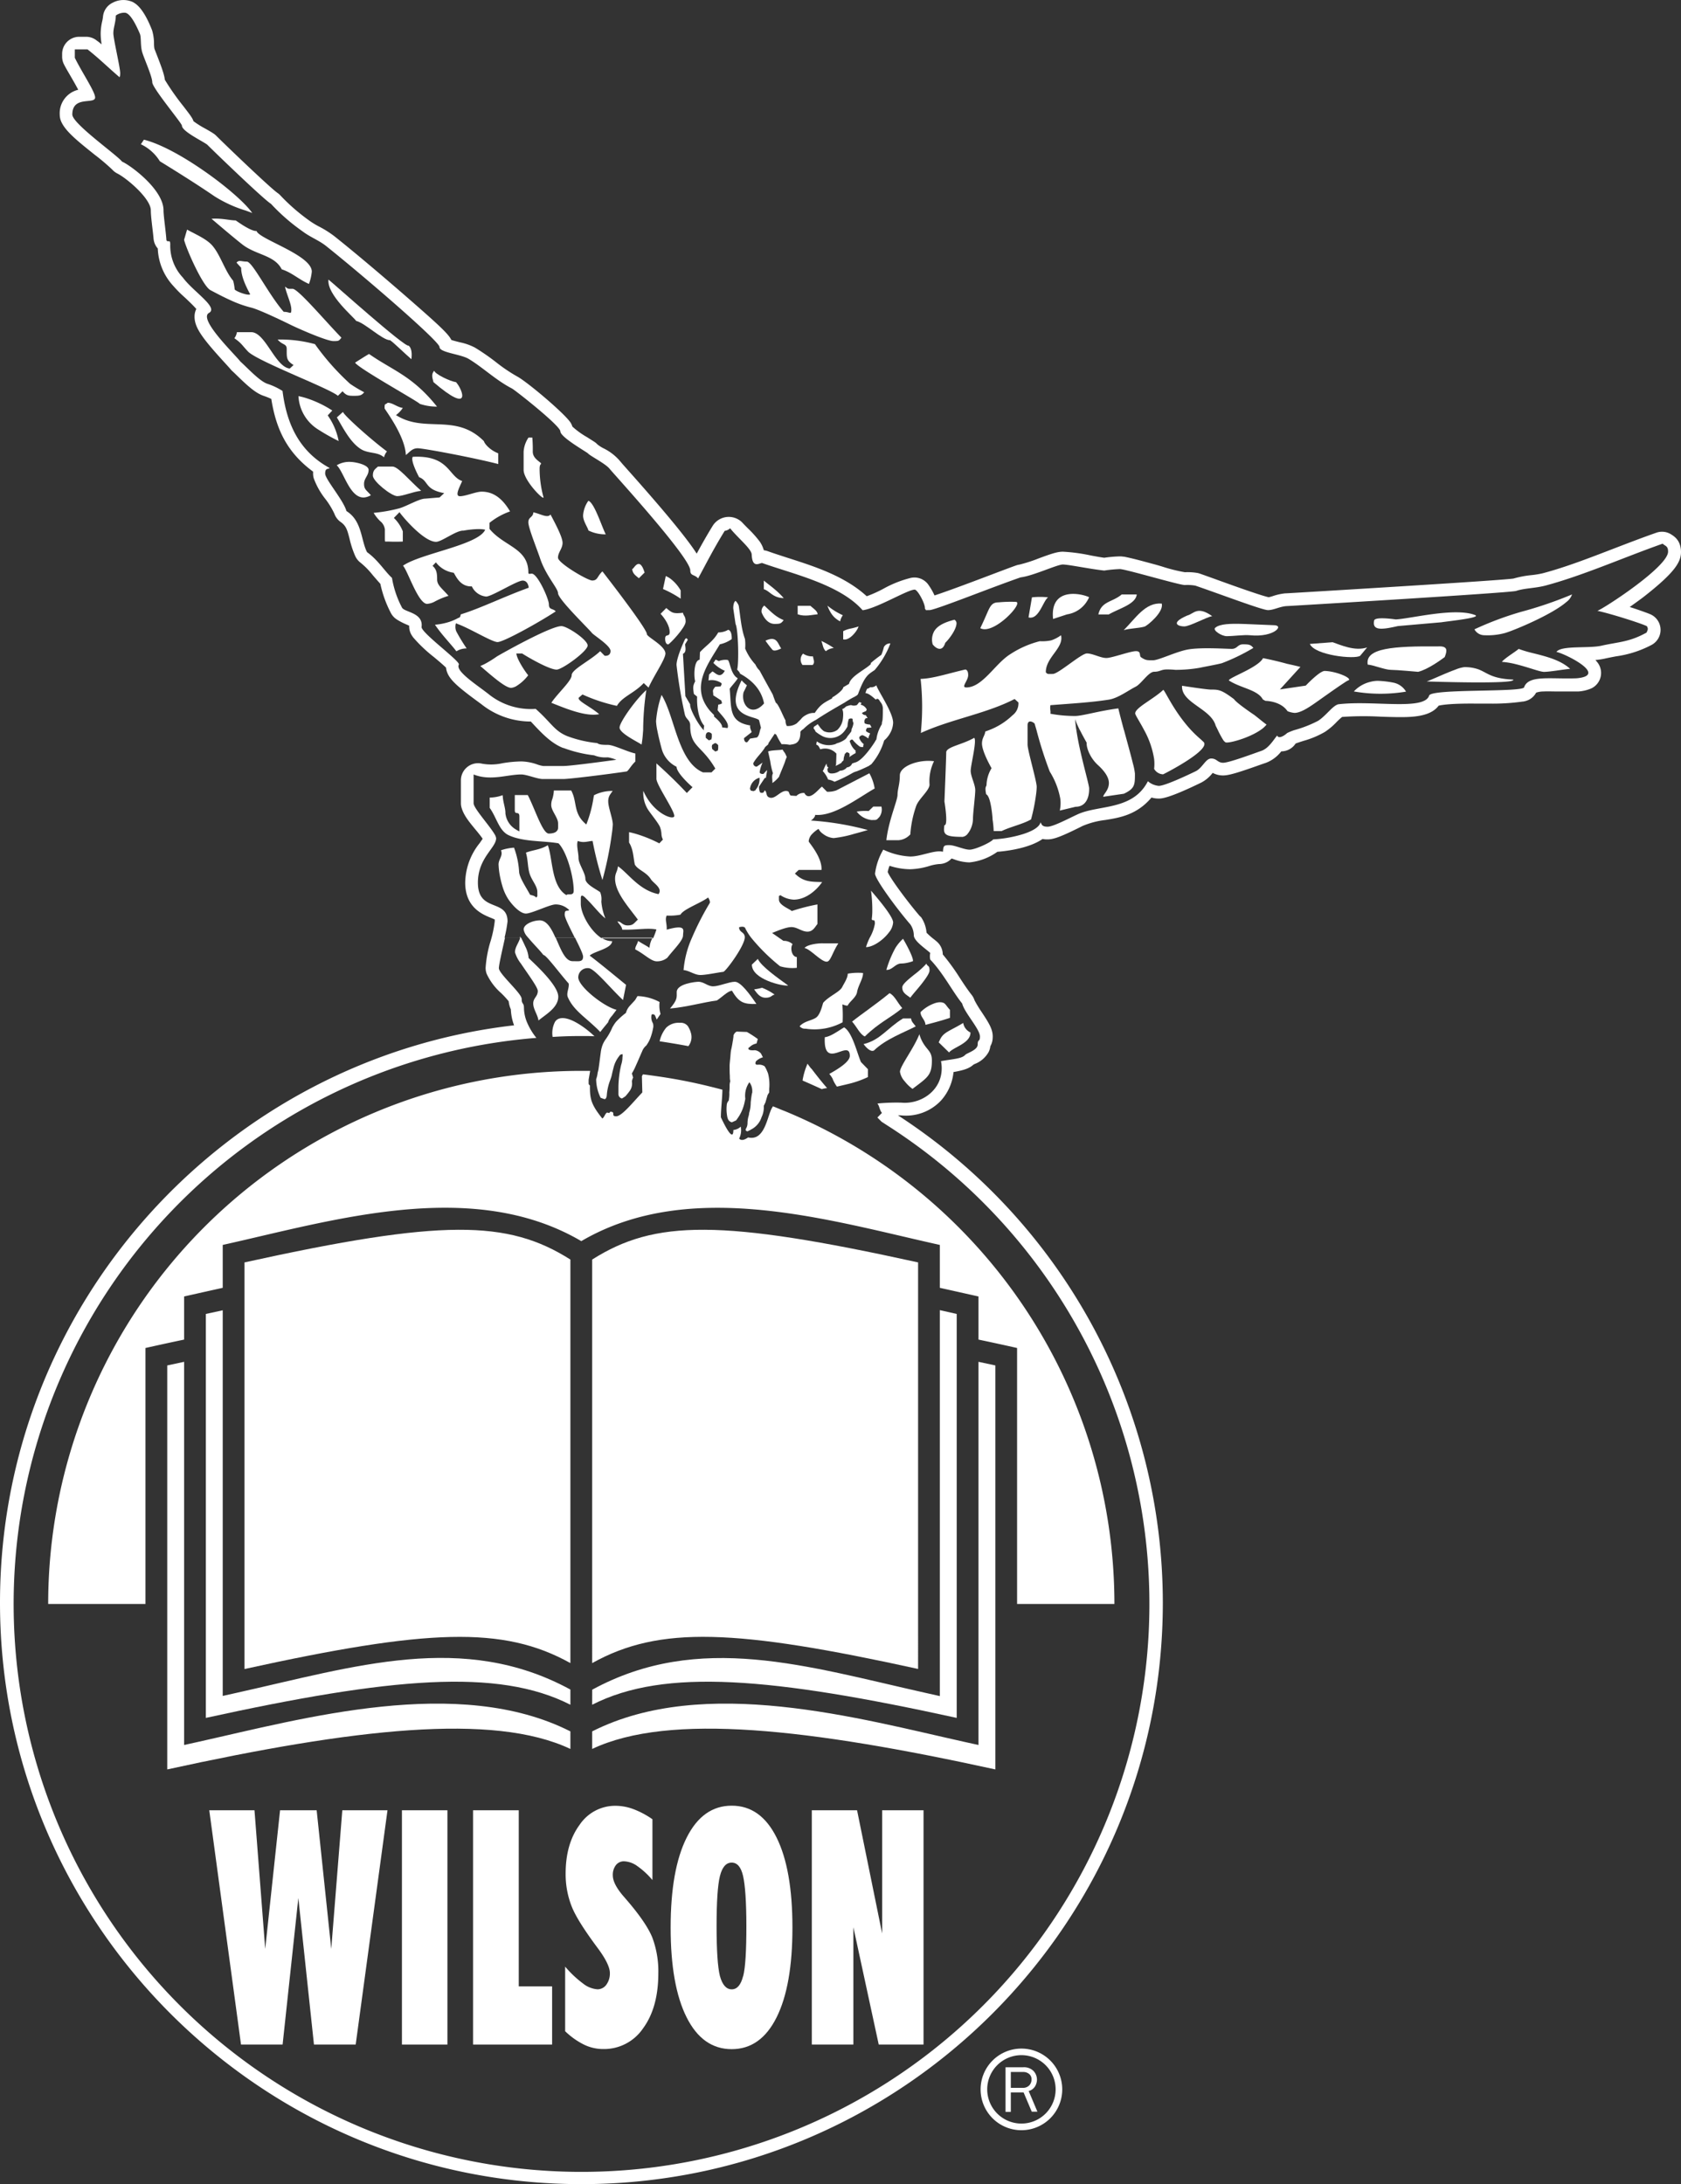 <svg xmlns="http://www.w3.org/2000/svg" viewBox="0 0 442.36 574.71"><rect x="0" y="0" width="442.36" height="574.71" fill="#333333" stroke="none"/><defs><style>.cls-1{fill:#fff;}</style></defs><title>wilson-logo-base--white</title><g id="Layer_2" data-name="Layer 2"><g id="Layer_1-2" data-name="Layer 1"><path class="cls-1" d="M390.71,167.16a17.22,17.22,0,0,0,5.4-.6c2.42-.72,12.27-4.82,16.09-8.14a4.23,4.23,0,0,0,1.49-2A104.58,104.58,0,0,1,400.3,161,85,85,0,0,0,388,165.61,3,3,0,0,0,390.71,167.16Z"/><path class="cls-1" d="M367.86,164.75l11.45-1c1.59-.25,8.74-1,9.09-1.65,0-.08,0-.16-.19-.23-5.27-2.11-17,.94-20.9,1.13-.06,0-5.47-.84-5.7.29a3.56,3.56,0,0,0-.07.52C361.4,166,364,165.63,367.86,164.75Z"/><path class="cls-1" d="M218.45,160.93a6,6,0,0,0,2.64,2.58,3.05,3.05,0,0,1,.17-.61,4.1,4.1,0,0,1,.54-1,18.08,18.08,0,0,1-4.05-2.52A7.8,7.8,0,0,0,218.45,160.93Z"/><path class="cls-1" d="M205.94,197.25c-.76.19-3,.12-3.81.51l.57,2.58a17.61,17.61,0,0,0,.71,3.15c-.42.78-.08,1.69-.16,2.57a8.53,8.53,0,0,0,1.43-1.27l.34-.39c0-.2,1.51-3.63,1.6-4.12a9.27,9.27,0,0,1,.42-1.07,10.09,10.09,0,0,0-.51-1.08A6.15,6.15,0,0,1,205.94,197.25Z"/><path class="cls-1" d="M221.89,166.09v2.16c1.22.29,2.59-1,3.4-2.16a5.34,5.34,0,0,0,.65-1.24,18.36,18.36,0,0,1-2,.54A7.65,7.65,0,0,0,221.89,166.09Z"/><path class="cls-1" d="M211.33,172a2.26,2.26,0,0,0-.13,3h2.64c.7-.66.19-1.47.1-2.28A4.29,4.29,0,0,1,211.33,172Z"/><path class="cls-1" d="M201.44,168.6a29.91,29.91,0,0,0,1.83,2.39c.6.6,2.3-.36,2.3-.36C204.64,169.35,204.46,167.18,201.44,168.6Z"/><path class="cls-1" d="M213.25,159.42h-3.34v2.23c1.93.69,3.82.11,5.23,0C215.23,160.86,213.94,160.05,213.25,159.42Z"/><path class="cls-1" d="M217.33,171.36a3.77,3.77,0,0,1,2.09-.83,22.66,22.66,0,0,0-3.29-1.87C216.52,169.47,216.52,170.67,217.33,171.36Z"/><path class="cls-1" d="M200.43,161.18c.2.47,1.22,3,3.4,3,1.5,0,1.71-.09,2.39-1-2-.82-3.08-1.94-5.09-3.83A1.88,1.88,0,0,0,200.43,161.18Z"/><path class="cls-1" d="M248.75,169.15c1.05-1,2.79-3.37,2.94-4.9a1.09,1.09,0,0,0-.53-1.17c-2.31.6-4.35,1.42-5.31,3a4.56,4.56,0,0,0-.41,3.48C246.07,170.42,247.92,171.9,248.75,169.15Z"/><path class="cls-1" d="M234.62,192.14h0a6.18,6.18,0,0,0,.41-2c-.08-2.73-3.77-8-4.43-9.8a2,2,0,0,1-1.65.49c-.17.22-.17.22-.25.22a3,3,0,0,1-.51.2,3.45,3.45,0,0,0-.42,1.17c.84-.09,2.53,1.57,2.69,1.67.17-.1.26-.2.43-.2a.79.79,0,0,1,.5.39.52.52,0,0,1,.17.3,2.7,2.7,0,0,1,.76,2.06c0,1,0,1.86-.08,2.84l-.09.39a2,2,0,0,0-.08.69,11.81,11.81,0,0,0-.79,1.54h0a9.38,9.38,0,0,0-.65,2.46,5,5,0,0,0-.42.69c-.08.1-3,4.8-5.14,5.39a7.38,7.38,0,0,0-.84.29,1.56,1.56,0,0,1-1.35,1,2.42,2.42,0,0,1-1.85.88,3.51,3.51,0,0,1-2.62.69l-.5-.3-.17-.58v-.3A1.46,1.46,0,0,1,218,202c-.08-.1-.25-.2-.33-.29a3.23,3.23,0,0,1-.17-.79,12.53,12.53,0,0,0-.76,1.57,1.31,1.31,0,0,1-.25.39,7.31,7.31,0,0,1,1.43,2.25,5.23,5.23,0,0,1,1.69.59,34.79,34.79,0,0,0,4.63-2.25,4.49,4.49,0,0,1,1.18-.49c1.11-.43,2.23-.94,3.28-1.46a2.71,2.71,0,0,1,.56-.38,16.77,16.77,0,0,0,3.41-6.29A7,7,0,0,0,234.62,192.14Z"/><path class="cls-1" d="M220.1,198.32c0,.49-.08,2.75-.08,2.75a.87.87,0,0,1-.17.49,11.64,11.64,0,0,0,1.52-.79,1.38,1.38,0,0,0,.25-.39A.73.73,0,0,0,222,200a3.38,3.38,0,0,1,.25-1.27.54.54,0,0,1,.25-.49.77.77,0,0,1,.42-.3,4,4,0,0,1,.59.3,2,2,0,0,1,0,1,9.9,9.9,0,0,1,1.69-1.08.67.67,0,0,1,0-.59,4.79,4.79,0,0,1-1.35-1.86,5.1,5.1,0,0,1-.26-.69l.26-.29c.08,0,.17-.1.25-.1h.25a9.86,9.86,0,0,0,1.94,1.86,2.23,2.23,0,0,0,.85.1,2.71,2.71,0,0,1,.16-.78,3.39,3.39,0,0,1-1.09-1.37.65.65,0,0,1-.09-.4.77.77,0,0,1,.34-.39,1.07,1.07,0,0,1,.51-.19,4.82,4.82,0,0,1,1.51.88A6,6,0,0,1,229,193a3.77,3.77,0,0,1-1.09-.58c0-.11,0-.21,0-.32h0a.9.9,0,0,1,.07-.27.52.52,0,0,0,.17-.3c.42,0,.84-.09,1.18-.09a3.79,3.79,0,0,0-.42-.79,3.29,3.29,0,0,1-1.35-.29,1.3,1.3,0,0,1,0-1,.53.53,0,0,0,.17-.29,1.4,1.4,0,0,1,.59-.1l-.5-.79a1,1,0,0,1-1-.58,11.58,11.58,0,0,1,1.1-.49c0-.1.08-.2.17-.4a2.29,2.29,0,0,0-1.61-1.27,2.41,2.41,0,0,1,.26-.49c-.26,0-.42-.19-.59-.19-.25.2-.59.78-.68.78a2.07,2.07,0,0,1-1.51,0,6.08,6.08,0,0,0-1.35.39,2.56,2.56,0,0,1-1,.69c.5.68.17,2.74.17,2.74a4.83,4.83,0,0,1-1.45,2.73h0a3.53,3.53,0,0,1-3.53.31,3.26,3.26,0,0,1-.38-.31h0a4.24,4.24,0,0,1-.87-1.06,1,1,0,0,1-.34-.49,10.3,10.3,0,0,1-1,.69l-.14.48c.09,0,.22.18.33.37h0a1.25,1.25,0,0,1,.2.43,11.55,11.55,0,0,0,1.91,1.25,4.72,4.72,0,0,0,4.55-.3c.09-.09.17-.09.26-.19a4.36,4.36,0,0,0,.64-.58,5.94,5.94,0,0,0,.49-.61h0c.19-.27.37-.56.55-.87,0,0,.08-.59.08-.78a11.15,11.15,0,0,1,.26-1.18,1,1,0,0,1,1-.1l.08.69a3,3,0,0,1,.17.49,5.61,5.61,0,0,1-.5,1.57s0,.1,0,.17h0l-.07.4a14.3,14.3,0,0,1-1,1.28,2.38,2.38,0,0,1-1,1.07,6.42,6.42,0,0,1-1.85.79c-.09.1-.17.1-.34.2a5.53,5.53,0,0,1-4.55-.49.65.65,0,0,0-.34-.2,3.71,3.71,0,0,1-.17.78l.51.3a3.14,3.14,0,0,1,.42.68c.08.1.08.2.17.3A4,4,0,0,1,220.1,198.32Z"/><path class="cls-1" d="M275.81,157.19a19.59,19.59,0,0,0-4.25,0l-.9,5.28C273.4,163.18,274.46,158.13,275.81,157.19Z"/><path class="cls-1" d="M204,155.19c-1.06-.92-2.09-1.65-3-2.41v2.27c1.6.48,2.32,2.28,5.24,2.34A21.75,21.75,0,0,0,204,155.19Z"/><path class="cls-1" d="M299.12,156.58a.8.8,0,0,0,0-.15h-3.94c-2.49,2.1-5.36,1.73-6.14,5.26h2.73C294.52,160.1,298.66,159.07,299.12,156.58Z"/><path class="cls-1" d="M311.63,164.84c1.5,0,5.89-2.48,7.37-2.7-3.95-2.81-4.83-.6-6.57-.17C307.76,164,310.13,164.84,311.63,164.84Z"/><path class="cls-1" d="M280.8,161.67a7.53,7.53,0,0,0,5.8-4.52c-2.26-1.07-10.35-2.65-9.48,5.73Z"/><path class="cls-1" d="M301.19,164.89c.83-.3,5.14-3.88,4.52-6.06-4.3-.37-6.84,3.83-10,7C297.25,165.33,299.6,165.35,301.19,164.89Z"/><path class="cls-1" d="M322.88,167.41c1.5,0,4.54-.4,6-.25,3.35.34,5.69-.39,6.77-1.17s.91-1.47-.49-1.47c-2.57-.08-7.59-.35-9.19-.36h-.1c-1.5,0-4.94-.1-6.14,1.1C319.17,165.86,321.38,167.41,322.88,167.41Z"/><path class="cls-1" d="M267.44,158.39h0a33,33,0,0,0-4.66.12c-1.64,0-2.14.81-3,2.79-.44,1-1,2.32-1.82,4C261.33,167.2,269.23,158.89,267.44,158.39Z"/><path class="cls-1" d="M120,100.56c-1.47-.18-5.52-2.1-5.73-3-.94,1-.39,2.08-.2,3C124.26,109.29,121.82,102.57,120,100.56Z"/><path class="cls-1" d="M90.26,108.39l-1.61,1.45c1.84,3.18,3.58,6.5,6.13,8.22,2.1,1.43,4.45.71,6.28,2.28a3.78,3.78,0,0,1,.77-1.55C97.82,115.84,90.44,109.26,90.26,108.39Z"/><path class="cls-1" d="M93.45,95.42c.63,1.38,16.81,10.35,17,10.85A14,14,0,0,0,115,107c-6.49-8.12-11.57-9.45-17.88-13.85C96.59,93.41,93.45,95.42,93.45,95.42Z"/><path class="cls-1" d="M106,107.35c-1.48-.19-2.68-1.39-4-1.36-.7.66-.79,0-.79,1.47,0,.23,5.4,7.2,5.59,12.28.92-.67,1.61-1.78,3.11-1.78s14.32,2.39,21.21,4.15v-2.82c-1.92-.71-3.52-2.31-3.78-3.2-7.47-7.49-15.54-2-23.13-6.86A7.59,7.59,0,0,0,106,107.35Z"/><path class="cls-1" d="M102.66,89.53c1.11.78,3.47,3.15,5.6,5,.18-1.48.09-2.89-.72-3.58-.81.69-20.18-16.71-21.1-17.38-.49,4,6.88,10.08,7.27,10.87C96.09,85,100.64,89.54,102.66,89.53Z"/><path class="cls-1" d="M159.4,140.61c-1.13-2.25-3-8.3-4.57-8.83a7.53,7.53,0,0,0-1.39,3.88c0,1.5,1.2,3.06,1.41,3.94A10,10,0,0,0,159.4,140.61Z"/><path class="cls-1" d="M179.12,155.94v-.57a10.15,10.15,0,0,0-2.81-3.17,6.06,6.06,0,0,0-1.11-.61l-.73,3.41a27.1,27.1,0,0,1,4.65,2.54Z"/><path class="cls-1" d="M168.12,152.16l1.51-1.5c-1.49-4.88-3.11-.25-3.28-1C166.43,151,167.36,151.5,168.12,152.16Z"/><path class="cls-1" d="M143,130.77a28.66,28.66,0,0,1-1-7.41c0-1.5.57-1,.3-1.54-1-.8-2.1-1.53-2.1-3a36.19,36.19,0,0,0-.12-3.68h-1a7.49,7.49,0,0,0-1.29,3.75v4.8C137.84,126.59,143.45,132.12,143,130.77Z"/><path class="cls-1" d="M55.66,57.57c2.51,2.14,5.88,5,8.05,6.71,3.6,2.85,8.54,2.82,10.42,6.59,2.73.88,4.48,2.66,7.17,3.85a12.51,12.51,0,0,0,.75-3.25c0-4.35-13.82-8.49-14.54-10.68C65.89,60.89,62.1,58,62,58,60.45,58,58.35,57.37,55.66,57.57Z"/><path class="cls-1" d="M88.92,104.16l1.22-1.2c1,1.12,1.51,1.2,3,1.2s2-.08,2.7-.94a35.06,35.06,0,0,1-3.7-2.21,64.84,64.84,0,0,1-9.26-10.45,34.5,34.5,0,0,0-9.81-1.21c1.26,1.53,2.38,1,2.38,2.51,0,2.33-.1,3,1.8,4.2l-1,.92c-3.84-.39-6.42-9.62-10.17-9.57H62.34A3.37,3.37,0,0,1,61.67,89c1.91,1.34,1.89,1.7,3.58,3.49,1.31,1.39,7.81,4.25,13.69,6.84C83.69,101.4,88,103.32,88.92,104.16Z"/><path class="cls-1" d="M64.66,55.41c.6.22,1.19.43,1.72.65-1.69-2.5-7-7.19-13.11-11.37-5.23-3.6-11-6.83-15.4-7.93l-.8,1.2a11.84,11.84,0,0,1,5,4.48c4.69,2.88,9.93,6.17,14.43,9.25A33.65,33.65,0,0,0,64.66,55.41Z"/><path class="cls-1" d="M104.54,130.56c1.5,0,4.2-1.2,6.29-1.4-3.1-2.73-6.06-6.4-7.56-6.39l-3.81,0c-.69.68-1.34.89-1.34,2.39S103,130.56,104.54,130.56Z"/><path class="cls-1" d="M154.64,169.86c0-1.5-5.4-5.1-6.9-5.1-2.93,0-16,7.39-17,8a29.76,29.76,0,0,1-3.24,2c-.32.16-.68.32-1.1.5,3.11,2.68,6.6,5.75,8.1,5.75a3.36,3.36,0,0,0,1.63-.63,11.08,11.08,0,0,0,2.87-2.69c-.69-.79-3-4.18-3.11-5.72h1.53c1,.67,7,4.24,9.08,4.24C148,176.16,154.64,171.36,154.64,169.86Z"/><path class="cls-1" d="M170.23,166.86c0-1.5-11.7-16.5-11.7-16.5-1.41,1.29-1.19,2.4-2.69,2.4-1.2,0-9-4.57-9-6s1.2-2.4,1.2-3.9-1.83-4.93-3.17-7.47c-.79,1.05-2.6-.17-4.51-.57-.12,1.44-1.32,1.14-1.32,2.64s2.41,7.37,3.16,9.7c1.5,4.35,4.64,7.7,4.64,8.9,0,1.5,6.67,8,8.82,10.36.2.54,5,3.38,5,4.88s-1.55,1.26-1.55,1.26l-1.17-1.2c-2.62,2.49-7.5,4.8-7.5,6.3,0,1.25-2.46,3.62-4.34,5.92-.38.46-.74.92-1,1.36,1.22.5,2.51,1,3.82,1.49,3.14,1.13,6.35,2,8.76,1.5-2.51-2.11-5.68-3.44-5.4-4.32l1-.86a44.14,44.14,0,0,0,9.06,3c1.41-2.45,4.51-3.28,7.06-6l1.27,1.19c1.42-3.18,4.44-7.49,4.44-9C175,169.86,170.23,167.61,170.23,166.86Z"/><path class="cls-1" d="M163.19,190.82a2.06,2.06,0,0,0-.15.64,1.16,1.16,0,0,0,.27.68h0c1,1.44,4.74,3.22,5.52,3.8a26.91,26.91,0,0,0,.36-3.08l.06-.72a73.52,73.52,0,0,1,.83-10.55C167.62,183.78,164,188.71,163.19,190.82Z"/><path class="cls-1" d="M119.84,165.06c0-1.5.42-.92.42-.92,3.39,1.2,9.18,4.82,10.68,4.82s10.36-4.85,15.3-8.07c-.69-.84-1.8-.33-1.8-1.83s-3-8.1-4.5-8.1c-.53,0-.9.23-.9-.3,0-6.45-6.44-6.86-10.22-11.48v-1.6a18.29,18.29,0,0,1,5.4-3c-2.43-4.16-5.08-5.2-7.48-5.2-1.5,0-4.2,1.2-5.7,1.2s0-2.56.58-4c-3.64-1.21-3.4-6.85-13-6.37-.71,1,1.67,5.36,1.67,5.36,2.59,1,1.35,3.23,6.6,4.2l-1.21,1.13-3.82.32c-1.5,0-4.88,2-6.76,2.54a40.14,40.14,0,0,1-6,1.12l-.78.08a10.85,10.85,0,0,0,1.71,2.16,3.29,3.29,0,0,1,1.25,2.18c0,1,0,1.74,0,2.37,0,.3,0,.58.06.84l.83,0c1.54.06,2.59.05,3.83,0v-2.7a10,10,0,0,0-2.35-3.52l1.48-1.51c.84,1.24,6.4,7.8,9.62,7.8,1.5,0,5.38-3.09,7.23-2.94.65-.15,4.08-.67,5.7-.24-1.67,3.73-14.7,5.88-20.36,8.72a12.22,12.22,0,0,0-1.27.73c1.29,1.44,4,10.06,6.36,10.06a5.16,5.16,0,0,0,1.85-.53,19.28,19.28,0,0,1,3.77-1.59c-1.87-2.12-3-2.81-3-4.31s-.09-2.61-1.2-3.58l.88-.92a7.08,7.08,0,0,0,4.68,2.74c.58.82,1.65,3.71,4.78,3.59a4.62,4.62,0,0,0,3.76,2.67c1.5,0,8.1-4.2,9.6-4.2s1.6,1.88,1.6,1.88c-6.5,2.34-12.49,5.33-17.83,7-.22.3,0,.78-.68.94a13.38,13.38,0,0,1-3.23,1.29,15.9,15.9,0,0,1-2.93.5c1.83,2.72,4.22,5.11,5.64,7a5.15,5.15,0,0,1,2.7-.76,47.66,47.66,0,0,1-2.72-4.47A3,3,0,0,1,119.84,165.06Z"/><path class="cls-1" d="M97,123.66c0-1.13-2.36-1.79-3.71-2a5.35,5.35,0,0,0-.79-.09,6.39,6.39,0,0,0-3.89.87c1.88,1.69,3.47,8.83,7.31,8.46a4.1,4.1,0,0,0,1.68-.59c-1.28-1.45-1.8-1.54-1.8-3S97,125.16,97,123.66Z"/><path class="cls-1" d="M175.33,160l-1.5,1.52c1.29,1.39,2.4,3.28,2.4,4.78s-1.2.3-1.2,1.8.79,1.48.79,1.48c.43-.07,4.61-4.48,4.61-6s-.6-1.5-.7-2.33C177.16,161.54,176.89,161.32,175.33,160Z"/><path class="cls-1" d="M76.69,85.58c3.73,1.76,9.56,4.18,11.06,4.18s1.41-.08,2.1-.9C85.56,84.45,78.45,76,77,76s-1,.08-2-.56c.47,2.15,1.66,4.46,1.66,6s-.3.6-2,.62c-4.1-4.72-8.22-13.22-9.72-13.22s-2-.52-2.7.27l1.22,1.34c0,2.29,1.21,4.82,2.38,7-.51.43-3.66-.73-4.08-1.28a13.85,13.85,0,0,0-.4-2.29c-2.19-2.58-3.32-6.7-5.42-9.18-1.51-1.8-4.4-3-6.47-4.15l-.24-.13-.79,2.69c.61,2.46,4.81,12,6.9,13.22,1.67.89,3.53,1.87,5.42,2.72a30.3,30.3,0,0,0,5.31,1.89C68.48,81.51,76.69,85.58,76.69,85.58Z"/><path class="cls-1" d="M86.24,109.31l1.2-1.28a28.29,28.29,0,0,0-7-3.31,18.89,18.89,0,0,0-1.9-.48,11,11,0,0,0,5.25,8.82,52.74,52.74,0,0,0,5.33,3A17.3,17.3,0,0,0,86.24,109.31Z"/><path class="cls-1" d="M218.23,282.6a6.22,6.22,0,0,1,.68.93c.06.1.12.19.17.29a8.47,8.47,0,0,0,1.17,2.12l2.11-.49.44-.11a26,26,0,0,0,5.59-1.91v-2.08l-1.82-1.87c-.95-2.06-2.26-7.89-4.45-9.13-2,1.25-3.59,2.4-5.07,2.59-.46,9.11,6.58.19,6.58,4.91C223.63,279.35,220.79,281.18,218.23,282.6Z"/><path class="cls-1" d="M256.36,194.16C253.17,196,249,196.52,249,198s-.47,12.91-.47,12.91.75,4.46.37,5.82c-.07.28-.19.44-.37.4-.17,1.08-.18,1.8.26,2.28h0c.57.61,1.87.81,4.52.81a2,2,0,0,0,1.33-.81h0a6.08,6.08,0,0,0,1-1.79,6.44,6.44,0,0,0,.4-2.19c0-1.51.6-6,.6-7.5s-1.2-3.61-1.2-5.1S257.13,194.84,256.36,194.16Z"/><path class="cls-1" d="M237.13,253.55a8.37,8.37,0,0,0,1.87-.25,10.62,10.62,0,0,0,1.24-.37c.19-.88-1.78-4.53-2.6-5.89a11.33,11.33,0,0,0-2,2.39,28.3,28.3,0,0,0-2.39,5.79C234.73,255.35,235.63,253.55,237.13,253.55Z"/><path class="cls-1" d="M229.55,239.74c0,.79-.07,1.5-.15,2.15.25.67.83-.34.83,1.16a11.19,11.19,0,0,1-1.34,3.68,16.07,16.07,0,0,0-1,2.5c1.44,0,3.34-1.1,4.82-2.5h0a11.27,11.27,0,0,0,1.23-1.38,4.72,4.72,0,0,0,1.09-2.6c0-1.5-3.66-5.88-5.82-8.37A37.45,37.45,0,0,1,229.55,239.74Z"/><path class="cls-1" d="M245.79,200.31c-4-.53-9,1.27-9,3.75,0,2.32-.6,3.6-.6,5.1,0,1.19-1.51,4.8-2.4,8.79-.11.49-.22,1-.3,1.49h0c-.1.55-.18,1.11-.24,1.66h3.16a4.61,4.61,0,0,0,3-1.39l.15-.12a.77.77,0,0,0,0-.15h0a28.54,28.54,0,0,1,1.58-7.47c.75-1.87,3.47-4,3.47-5.51A11.93,11.93,0,0,1,245.79,200.31Z"/><path class="cls-1" d="M243.55,269.69c1.69-.45,3.59-.94,5.3-1.48.39-.12.77-.24,1.13-.37v-2.1c-1.24-1.3-1.15-2-2.65-2a4.28,4.28,0,0,0-1.21.21,10.1,10.1,0,0,0-3.87,2.38C242.22,267.65,243.43,268.25,243.55,269.69Z"/><path class="cls-1" d="M237.43,259.85c0,1.5,1.28,2,2.12,2.7.71-1,2-2.38,3.06-3.75s2-2.7,2-3.45c0-1.5-.59-.9-.8-1.78a23,23,0,0,1-3.16,2.85C239,257.76,237.43,259,237.43,259.85Z"/><path class="cls-1" d="M247.36,273.58c-.11.22-.22.45-.33.72l2.72,2.65c1.12-1.4,5.67-2.4,5.63-5.26a3.37,3.37,0,0,1-1.91-2.5c-1.23.74-2.19,1.24-3,1.67C248.88,271.72,248,272.24,247.36,273.58Z"/><path class="cls-1" d="M241.6,332.2c-51.93-11.43-69.26-11.22-85.77-.75V437.64c17.74-9.87,37.71-9,85.77,1.54Z"/><path class="cls-1" d="M203.4,291.12l-.38.65c-1.18,2.43-1.9,8.54-6.15,7.54-.62.43-1.71,1.07-2.36.3a4.85,4.85,0,0,0,.42-3.14,3.24,3.24,0,0,1-1.94.88c0,3.95-3.15-3.1-3.29-3.33,0-2.29.38-4.95.4-7.27-1.09-.29-2.19-.57-3.29-.84a138.55,138.55,0,0,0-14.06-2.72c-1.18-.17-2.37-.34-3.56-.48-.1.19-.2.36-.27.51l.11,4.25c-2.48,2.59-5.39,6.28-6.89,6.28s0-1.2-1.51-1.2c-.17.1-.17.2-.26.3s-.41-.07-.62-.09c-.57.35-.62,1.08-1.23,1.59-3-3.72-3.28-5.25-3.28-8.4v-.33a.8.8,0,0,1-.34-.41v-1.08l.4-2.33-2.33,0h-1.09A140.29,140.29,0,0,0,12.68,422.08h25.6V354.72c3-.67,6.4-1.42,10.17-2.21V341.16c3.13-.7,6.53-1.47,10.16-2.27V327.6c28.79-6.39,65.63-17.86,94.36-1,28.73-16.84,65.57-5.37,94.35,1v11.29c3.63.8,7,1.57,10.17,2.27v11.35c3.77.79,7.19,1.54,10.16,2.21v67.36h25.61a140.33,140.33,0,0,0-86.72-129.69C205.49,292,204.45,291.53,203.4,291.12Z"/><path class="cls-1" d="M239.75,268h-2.11c-4.27,2.61-5.9,5.65-10.4,6.76.68.89,1.85,2.14,2.74,1.68,3.07-3,8-4.78,11-6.35C240.34,269.24,239.83,268.85,239.75,268Z"/><path class="cls-1" d="M155.83,448.1v.5c19.09-9.74,47.49-7.14,95.93,3.46V345.76l-4.44-1V446.32l-3.48-.78c-31.37-7-59.8-16.25-88-.9Z"/><path class="cls-1" d="M241.94,272.15c-1.5,3.81-5.11,8.4-5.11,9.9a4.83,4.83,0,0,0,1.24,2.49,10.33,10.33,0,0,0,2.06,2c3.93-3,5.1-3.53,5.1-7.5,0-2.13-1-2.6-2-4.09A9.26,9.26,0,0,1,241.94,272.15Z"/><path class="cls-1" d="M389,176.12a10.51,10.51,0,0,0-3.71-.56,8.74,8.74,0,0,0-2.19.61c-2.79,1-7,3-7.68,3.15,0,0,23.86.83,22.77-.49C392.36,178.58,391.39,177,389,176.12Z"/><path class="cls-1" d="M399.64,170.76c-.75.69-3.75,2.49-4.41,3.41a20.87,20.87,0,0,1,3.74.63c3.12.76,6.28,2,7.33,2,1.5,0,4.8-.6,6.88-.8-2.6-2.4-6.61-3.33-10-4.18A32.08,32.08,0,0,1,399.64,170.76Z"/><path class="cls-1" d="M442.36,145.26a6,6,0,0,0-.27-1.83,4.51,4.51,0,0,0-1.24-2,6.1,6.1,0,0,0-1-.75,4.47,4.47,0,0,0-4-.49c-3.65,1.28-7.33,2.69-10.89,4.06-6.63,2.55-12.9,5-19,6.61a23.59,23.59,0,0,1-2.93.48,26.69,26.69,0,0,0-4.77.91c-1.91.25-11.88.94-29.64,2.05-15,.94-29.25,1.79-30.27,1.84h-.15a14.77,14.77,0,0,0-3.19.7,9.41,9.41,0,0,1-1.15.32c-2.23-.47-11.25-3.74-14.71-5-1.57-.56-2.8-1-3.43-1.22l-.43-.13a15.12,15.12,0,0,0-3.48-.23,42.62,42.62,0,0,1-5.88-1.46c-.71-.22-1.33-.4-1.8-.53l-1.56-.42c-2-.54-4-1.09-6.13-1.55l-.63-.13-.17,0a5.56,5.56,0,0,0-.93-.08,34,34,0,0,0-4.12.36c-1-.13-2.2-.35-3.49-.59a46.71,46.71,0,0,0-7.39-1c-1.5,0-3.11.56-6.32,1.74a39.15,39.15,0,0,1-5.1,1.65,4.63,4.63,0,0,0-.89.22c-.93.32-3,1.1-5.62,2.09-4.19,1.59-12.1,4.59-15.86,5.81a16.39,16.39,0,0,0-1.75-3,4.49,4.49,0,0,0-4.44-1.63,29.27,29.27,0,0,0-7.21,2.84,33,33,0,0,1-4.44,2c-5.78-5.3-13.69-7.83-20.75-10.09-1.88-.61-3.66-1.18-5.33-1.78a5.09,5.09,0,0,0-1-.23,7.54,7.54,0,0,0-1.07-2.28,29.43,29.43,0,0,0-3.12-3.49c-.55-.55-1.07-1.07-1.52-1.57a5,5,0,0,0-7.68.81c-1.51,2.44-2.92,4.94-4.27,7.42-2.05-3.22-6.64-9.06-16.9-20.63l-2.49-2.8-1-1.17a13.48,13.48,0,0,0-4.2-3.15,8.86,8.86,0,0,1-1.54-1,4.13,4.13,0,0,0-.78-.66l-1.88-1.2a21.79,21.79,0,0,1-3.92-2.82,4.54,4.54,0,0,0-.41-.93c-1.32-2.25-11.08-10.51-13.94-12.16v0a42.56,42.56,0,0,1-5.81-3.91A59.07,59.07,0,0,0,125,91.48a15.11,15.11,0,0,0-4-1.41c-.6-.15-1.56-.39-2.23-.61-.73-1.56-3.25-3.91-12-11.53C100.08,72.11,92.9,66.06,88,62.17a26.56,26.56,0,0,0-4-2.53,21,21,0,0,1-2.55-1.55,51.89,51.89,0,0,1-7.58-6.57,4.49,4.49,0,0,0-.83-.74c-1.94-1.35-13.17-12.1-16.16-15.08a4.31,4.31,0,0,0-.62-.51c-.61-.42-1.32-.82-2.14-1.29a24.58,24.58,0,0,1-3.2-2,4.27,4.27,0,0,0-.45-.94l-.16-.25-.07-.11c-.44-.65-1.16-1.58-2.06-2.75A65.24,65.24,0,0,1,43.38,21c-.16-1.37-.79-3.16-2.17-6.7-.25-.64-.47-1.18-.58-1.51a7.7,7.7,0,0,1-.1-1.23,12.53,12.53,0,0,0-.48-3.5l-.12-.33C37.65,2,35.74,1,35,.56A6,6,0,0,0,29.7.69a4.52,4.52,0,0,0-2.6,3.72,9.26,9.26,0,0,1-.21,1.2,15.24,15.24,0,0,0-.4,3.16,17.21,17.21,0,0,0,.26,2.91c-.41-.35-.84-.69-1.28-1a4.45,4.45,0,0,0-2.8-1H20.85a4.5,4.5,0,0,0-4.5,4.5v.73a4.45,4.45,0,0,0,.47,2c.3.61.78,1.45,1.46,2.61.55.95,1.53,2.63,2.31,4.1a6.35,6.35,0,0,0-4.87,6.54A4.63,4.63,0,0,0,16.11,32c1.11,2.5,4.07,4.94,8.8,8.71a57.59,57.59,0,0,1,4.63,3.92,4.38,4.38,0,0,0,1.29,1c2.64,1.33,8.86,6.67,8.86,9.72,0,1.07.18,2.64.39,4.46.12,1,.25,2.07.33,3a4.51,4.51,0,0,0,1.11,2.58,15.38,15.38,0,0,0,4.14,9.91,31.79,31.79,0,0,0,3,3c.82.78,2.13,2,3,3a4.43,4.43,0,0,0-.46,1.84c-.1,3,2,5.82,8,12.38.62.68,1.27,1.39,1.49,1.66a3.94,3.94,0,0,0,.49.51c.32.29.74.7,1.21,1.16,2.75,2.67,4.87,4.61,7,5.32a17.84,17.84,0,0,1,2,.81c1.21,7.56,3.87,13.88,11,19.13,0,.1,0,.2,0,.3v.22a4.39,4.39,0,0,0,.18,1.25,19.69,19.69,0,0,0,3.11,5.5A21.12,21.12,0,0,1,88,135.2a4.48,4.48,0,0,0,1.69,2.19c1.38,1,1.69,2,2.3,4.4a25.14,25.14,0,0,0,1.51,4.58,4.59,4.59,0,0,0,1.4,1.72,20.63,20.63,0,0,1,3.19,3.26c.65.75,1.31,1.52,2,2.28a30.07,30.07,0,0,0,2.76,7.66A4.48,4.48,0,0,0,104.4,163a16.51,16.51,0,0,0,2.58,1.34l.7.31a4.41,4.41,0,0,0,.8,2.72l.14.21.11.15a37.87,37.87,0,0,0,5.45,5.17c1,.84,2.4,2,3.2,2.8a4.46,4.46,0,0,0,.13.73c.61,2.27,2.68,4.11,8.19,8.16.52.38.93.68,1.09.81a20.85,20.85,0,0,0,12.9,4.47l.93,1c2.11,2.23,4.51,4.75,7.55,5.95l.1,0a34.24,34.24,0,0,0,8.07,1.94,7.79,7.79,0,0,0,3.39.54H160a11.31,11.31,0,0,1,2.19.63c-4.47.62-12.3,1.64-13.86,1.64h-5.4a8.06,8.06,0,0,1-1.52-.39,13.36,13.36,0,0,0-4.18-.81,32,32,0,0,0-5,.47,13.64,13.64,0,0,1-5.38.12,4.51,4.51,0,0,0-5.56,4.38v6a4.41,4.41,0,0,0,.21,1.34c.61,2,2.07,3.72,3.61,5.6.57.68,1.43,1.73,1.9,2.44-.22.34-.53.78-.78,1.14a17,17,0,0,0-3.81,10.4c0,6.49,4.5,8.34,6.67,9.23.35.14.84.34,1.1.48a4.31,4.31,0,0,1,0,.49,30.4,30.4,0,0,1-1.1,5.23,30.6,30.6,0,0,0-1.3,7,4.56,4.56,0,0,0,.27,1.55,15.26,15.26,0,0,0,3.8,5.08,24.43,24.43,0,0,1,2,2.16,7.17,7.17,0,0,0,.57,2.13,13.48,13.48,0,0,0,.85,4.2C59.26,278.57,0,343.36,0,421.75c0,84.34,68.62,153,153,153s153-68.62,153-153a153,153,0,0,0-69.7-128.25H237a12.63,12.63,0,0,0,10.66-3.93,13.09,13.09,0,0,0,3.26-7.46c2.88-.51,4.19-1,5.24-1.95l.4-.2a7,7,0,0,0,3.63-3.18,4.48,4.48,0,0,0,.42-1.46,4.71,4.71,0,0,0,.57-1.64,7.66,7.66,0,0,0,.06-.94c0-2-1.15-3.73-2.88-6.37a30.91,30.91,0,0,1-1.9-3.12,4.6,4.6,0,0,0-.77-1.45c-1.09-1.38-2.07-2.87-3.1-4.45a57.73,57.73,0,0,0-4.5-6.2,4.49,4.49,0,0,0-1.58-3.38c-.24-.21-.52-.44-.83-.68a17.23,17.23,0,0,1-1.86-1.66,8.49,8.49,0,0,0-1.38-4A4.29,4.29,0,0,0,242,241c-2.5-2.89-7.4-9.3-8.4-11.52a8.57,8.57,0,0,1,.49-1.65,18,18,0,0,0,5.41.91,18.68,18.68,0,0,0,5-.84,12,12,0,0,1,2.64-.53,4.46,4.46,0,0,0,3.27-1.46l.6.2a12.36,12.36,0,0,0,4.09.83,15.26,15.26,0,0,0,7.36-2.79c2.86-.23,8.47-1,11.89-3.37a6.32,6.32,0,0,0,1.27.11c1.65,0,3.56-.71,8.55-3.18l.69-.35a21.76,21.76,0,0,1,6-1.58c3.79-.61,8.32-1.34,12.16-5.91a6.64,6.64,0,0,0,1.86.27c.77,0,2.59,0,11.24-4.21a9.15,9.15,0,0,0,3-2.55,5.69,5.69,0,0,0,2.72.68c1.52,0,3.84-.68,10.33-3l1-.34a9.19,9.19,0,0,0,4-3,4.49,4.49,0,0,0,3.77-2.06c.66-.25,1.39-.48,2.14-.72a23.91,23.91,0,0,0,5.57-2.34,17.14,17.14,0,0,0,3-2.52,19.53,19.53,0,0,1,1.53-1.42,82.5,82.5,0,0,1,10.11-.07c1.37.05,2.7.09,4,.11h.15c4.34.07,9-.12,11.14-3,1-.25,3.53-.59,9.47-.55h1c.88,0,1.78,0,2.69,0a56.35,56.35,0,0,0,9-.54l.11,0,.29-.06a4.51,4.51,0,0,0,3.1-2.28,6,6,0,0,1,1.95-.31c1.06-.06,2.39,0,3.79,0,1.55,0,3.29,0,5.11,0l.25,0a10.3,10.3,0,0,0,3.4-.8,4.5,4.5,0,0,0,1.66-6.81c-.18-.23-.36-.45-.56-.67a20.1,20.1,0,0,0,2.38-.35c1.1-.25,2.09-.43,3-.61a28.24,28.24,0,0,0,9.38-3,4.49,4.49,0,0,0-.51-8.16l-.58-.23c-1.58-.58-3.12-1.12-4.64-1.6,1.87-1.32,3.36-2.43,3.5-2.54C440.72,150.69,442.36,147.91,442.36,145.26Zm-8.93,19.62c.37.67.15.88-.13,1.58-4.58,2.54-7.28,2.42-11.93,3.47-3.45.75-10.54-.14-11.79,1.62,2.2.42,13.84,6.17,5.31,6.94-6.79.26-12.61-.93-13.8,2.32.08,1.45-24.4.34-25,2.22-1.27,4-14.45,1.23-23.75,2.28-1.5.15-3.32,3-5.49,4.38a31.71,31.71,0,0,1-6.31,2.46h0a16.22,16.22,0,0,0-1.83.75c-.57.57-2.24,1.69-2.62.65-.95,1.12-2.18,3.29-4.05,4-2.56.9-8.66,3.17-10.16,3.17s-1.65-1.12-3.14-1.12-2.27,2.44-4.07,3.34c-2.93,1.42-8.23,3.86-9.73,3.86a5.05,5.05,0,0,1-2.87-1.22c-4,7.8-13.05,6.14-18.6,8.76-2.17,1-6.31,3.21-7.81,3.21s-1.53-.64-1.84-1.16c-.32,1.32-2.26,2.35-4.59,3.1h0a32.92,32.92,0,0,1-7.88,1.4c-.5.74-4.69,2.7-6.19,2.7s-3.9-1.2-5.4-1.2-1.5.3-1.62,1.75c-2.14-.56-5.73,1.25-8.57,1.25a18.53,18.53,0,0,1-7.13-1.81,16.5,16.5,0,0,0-2.17,6.31c0,1.5,5.92,9.48,9.3,13.38a5.16,5.16,0,0,1,.9,2.82,1.59,1.59,0,0,0,.17.68h0c.64,1.36,2.93,2.89,4.16,4a4,4,0,0,0,0,1.75c3.4,3.53,5.82,8.35,8.4,11.56.63,2.46,4.68,6.73,4.68,8.68,0,1.5-.6.6-.6,2.1s-2.85,2.23-3.3,2.75c-.9,1-3.23,1.07-6.35,1.62,1.32,7-4.77,11.45-10.44,10.93a53.05,53.05,0,0,0-5.95.19.94.94,0,0,0-.35.11c.51.39.51,1.59,1.2,2.4l-1.2,1.21,1.1,1.11,1.54,1a149.44,149.44,0,1,1-96.28-22.7q1.94-.21,3.9-.36a17.05,17.05,0,0,1-2.27-3.66,10.38,10.38,0,0,1-1-4.19c0-1.5-.6-.9-.6-2.4s-6-6.6-6-8.1c0-.92.91-4.82,1.61-8h4c-.36,1.32-1.37,2.45-1.37,3.82a9,9,0,0,0,1.58,3l.06.09c1.78,2.67,4.36,6.11,4.36,7.09,0,1.5-1.2,1.8-1.2,3.3s1.2,3,1.38,4.48c.62-.53,1.42-1.09,2.21-1.71,1.53-1.2,3-2.64,3-4.57,0-3.37-7.8-10-7.8-10.2a8.22,8.22,0,0,0-.9-3.05c-.33-.75-.72-1.52-1.07-2.27H139c1.2,1.48,3,3.24,4,4.56.64-.15,4.53,5.16,6.65,7.5.2,1.12-.68,2.53-.23,3.58,1.13,2.64,3.23,4.33,5.64,6.44l.37.33c.82.73,1.68,1.51,2.54,2.41.65-.88,1.38-1.73,2.09-2.6l0-.05,0-.06a4.66,4.66,0,0,1,1-1.56l1.18-1.57c-3.26-.79-10.07-6.11-10.07-8.56a2.45,2.45,0,0,1,2.7-2.4c1.5,0,5.78,5.31,9.08,8.39l.8-4c-3.1-2.52-6.7-5.52-9.58-7.7,1.33-1.2,5.77-1.82,5.92-3.79a5,5,0,0,1-2.83-.92h13.48a6.52,6.52,0,0,0-.83,2.67c-.91-.62-2-1.16-3-1.82-.18.87-.78,1.47-.74,2.23,2.52,1.31,4.16,3.14,5.66,3.14a4.25,4.25,0,0,0,2.79-.95c1.41-1.86,3.43-3.81,4-5.27h0a2.2,2.2,0,0,0,.13-.68c0-1.27,1-2.91-4.31-1.43.11-1.57-.52-2.63,0-3.71a14.69,14.69,0,0,0,3.63-.24c.76-1.46,5.39-3.07,7.27-4.52.7,1.08.42,1.48.42,1.48a74.26,74.26,0,0,0-4.66,9.1h0a26.06,26.06,0,0,0-2.22,8.53c1.41.09,2.91,1.29,4.41,1.29s4.24-.6,6.1-.84c.94-.54,5.5-6.82,5.6-9h0v-.07c0-1.48-1.47-1.2-1.5-2.65.6-.2,1.51-.27,1.67.35a14.53,14.53,0,0,0,1.5,2.38h0a50.13,50.13,0,0,0,7.62,7.53,11.39,11.39,0,0,0,4.41.41v-2.83c-1.41-.09-1.8-2.58-1.11-3.39a3.4,3.4,0,0,0-2.42-.88l-1.21-.84-1.77-1.23c1-.38,3.6-1.55,5.1-1.55s2.7,1.2,4.2,1.2,2-1.29,2.63-2V238a51,51,0,0,0-6.76,1.74c-.46-.52-3.37-1.51-3.37-3s-.09-.68.35-1.2a6.86,6.86,0,0,0,3.55,1.2c3.45,0,6.31-2.89,7.47-4.63-2.68-.09-4.85.08-7.17-2.24l1-.95c1.69,0,6,0,6,0,.23-3.3-3.37-7.27-3.37-7.5a3.07,3.07,0,0,1,.95-2h0a7.74,7.74,0,0,1,1.64-1.3,3.5,3.5,0,0,0,1.16,1.3h0a5.23,5.23,0,0,0,2.83,1.12,30.11,30.11,0,0,0,5.4-1.12h0c1.21-.32,2.46-.67,3.59-1a76.79,76.79,0,0,0-15-2.5c.53-.29,1.22-1.1,1.12-1.49,4.95.46,11.18-4.37,15.67-6.94a12.25,12.25,0,0,0-1.39-4l-8.72,4.51a6.54,6.54,0,0,1-2.43.35L216.31,207c-.84.52-3.37,4.13-4.64,1.67a2.64,2.64,0,0,0-2.1.78l-1.52-.1c-.38-.44-.35-.74-.59-1.07-1.93-.84-3.44,2.5-5.23,1.47-.71-.42-.37-1.4-1-1.77l-.25.49a.83.83,0,0,1-1,0,3.89,3.89,0,0,1-.25-1.47l1.51-2.25.34-.1c0-.48.32-1.65.25-2l-.92,1c-.28.06-1,0-1-.49a9.46,9.46,0,0,1,.76-2.48l-1.43,1c-.42.22-1.11-.31-1-.88.82-1.49,2.05-2.51,2.95-3.92.2-.57,1.18-.91,1-1.27l1.69-2.55.42.3a21,21,0,0,0,1.37,2.47,10.42,10.42,0,0,1,2.17.17c.84-.21,2.87,0,2.78-3.43a1.78,1.78,0,0,1,.48-.51h0a1.78,1.78,0,0,1,.27-.17,12.79,12.79,0,0,1,3.36-2.46c2.42-1.62,5.05-3.12,7.55-4.56a24,24,0,0,1,2.63-1.53l.61-.37.26-.29c1.82-4.95,2.68-5.17,4.39-6.36a23.7,23.7,0,0,0,4.14-7,1.81,1.81,0,0,0-1.71.95,13.52,13.52,0,0,1-.67,2.05,31.85,31.85,0,0,0-2.78,2.16v.29c-1.5,1.47-5.26,3.13-5.73,5.19l-1.52.89c0,.78-2.32,2.41-2.86,2.64l-.09.3c-2.07,1.14-3,1.5-4.55,3.82a4,4,0,0,0-2.15.47,4.77,4.77,0,0,0-1,.65,2.72,2.72,0,0,0-.49.54l-1.1,1.08a4,4,0,0,1-2.61.69,2.93,2.93,0,0,1-.34-1.48c-.5-.76-1.91-4.44-2.53-4.6-.31-.72-.58-1.46-.83-2.2-1.16-2.11-2.34-4.22-3.46-6.31a5.07,5.07,0,0,1-1.1-1.58,14.21,14.21,0,0,1-2.7-4.21,12,12,0,0,0-.05-2.51c-1-2.79-1.16-5.69-1.64-8.77a3.44,3.44,0,0,0-.84-1.26c-.48.32-.61,1.23-.6,2l.6,4.07c.75,1.52.9,10.49.42,12,.23.29.69.69.76,1.08,2.93,1.6,5.59,4,6.32,7.84-3.28,3.75-6.17.32-5.39-2.94,0,0,.51-1,.88-1.84a9.82,9.82,0,0,1-1.39-1.3c-5,9.87,3.54,9.24,4.59,10.49l.5,2a2.92,2.92,0,0,0-.24.67h0c-.19.72-.31,1.56-.85,1.88l-1.77.29-.68.88c-.56.35-.95-.39-.92-1l2-1.57a4.24,4.24,0,0,0-.17-.5h0c-.16-.44-.34-1-.17-1.26-5.71-.95-4.93-4.44-5.43-9.65.22-.43,2-2.34,2.11-2.79-1.86-1-2-4.36-2.61-4.8a4.76,4.76,0,0,0-2.36.29l-.84-.39-.59.88a9,9,0,0,0,3,2.06c-1.29,2.43-2.7.23-3.28.19l-.85.79-.16,1.56a4.54,4.54,0,0,1,3.37.69c.22.33-.07.58-.17.88l-1.43.1c-.9,1.13-.51,1-.51,2.25l2.11,1.37.2.74a2.3,2.3,0,0,1-1,.34l-.17,1.47c.76,1.08,3.28,3.35,2.61,4.7l-1.43-.19c.13-.93-1.55-2.36-2.11-2.84v-.39s-1.2-1.21-1.25-1.33c-5-6.19-.42-12,2.77-17.29a8.44,8.44,0,0,0,3.12-1.37c.05-.79-.08-2.28-.93-2.45a5.1,5.1,0,0,1-2.61.69c-1.35,2.36-3.12,3.36-4.81,5.19l-.08,2c-1.53.15-1.57,4.35-1.18,5.68-.66,1.23-.57,1.78-.34,3.33l.85.69c-.12,2.41.33,5.91,1.85,7.64,0,.31-.23,1,0,1.25h0c-1-.62-3.87-5.53-3.68-6.84l-1.26-2.16L180.3,182l-.58-9.95c1-.45.61-1.67.57-2.52l.7-1.15c-.23-.49-.5-.59-.81,0-.93,2-2.15,5.1-2.15,6.6a124.11,124.11,0,0,0,2.18,13c.31,1.35,1.42,1.44,1.42,2.94a12.65,12.65,0,0,0,.06,1.28h0c.43,4.36,3.21,4.33,6.55,10.05l-1,1H185c-3.83-1.61-5.7-6.27-7.28-11h0c-1.14-3.45-2.14-6.95-3.62-9.38a27.34,27.34,0,0,0-1.46,6.9,15.38,15.38,0,0,0,.34,2.48h0c.34,1.75.87,3.85,1.25,5.17a7.45,7.45,0,0,0,3.81,4.35c0,1.5,3.09,4.41,4.2,5.38l-1.5,1.52c-2.15-2.28-4.51-4.64-7.83-7.63l-.17-.16v4c-.1,1.5,4.7,8.32,4.7,9.83,0,1.27-5.49-.49-8.15-6.6a8.3,8.3,0,0,0,1.15,4.8c.75,1.2,2.54,3.28,3.21,4.63a6.35,6.35,0,0,1,.42,2.05h0a3.52,3.52,0,0,0,.38,1.34l-.95,1a35.2,35.2,0,0,0-5.58-2.32h0a22.71,22.71,0,0,0-2.38-.63v2.73c1.18,1.88,1.13,4.18,1.52,5.8.84,1.46,3,1.92,4.23,3.87.59,1,3.19,2.33,2,3.91-5.09-1-8-5.51-10.67-7.33-.16,1.46-.76,1.76-.76,3.26,0,3.6,3.5,7.38,6,10.78-1.12,1-1.21,1.52-2.7,1.52s-1.8-1.2-2.68-1c.66.93,1.18,1.31,1.26,2.12,3.81.09,6.74-.52,9-.05a20.63,20.63,0,0,1-.87,2.31H158.33c-3-1.93-5.49-6.44-5.49-9.08v-1.5c0-1.5,1.4.14,1.4.14,1.69,1.58,3.48,4,5.07,5.21a14.71,14.71,0,0,1-1.07-4.45,4.83,4.83,0,0,0-.3-2.44c-1-.79-3.9-2.06-3.9-3.56s-1.8-3.9-1.8-5.4-.63-3.46-.19-4.52c1.59.61,2.89,0,3.89,0a88.65,88.65,0,0,0,2.59,10.27A90.94,90.94,0,0,0,161,219.44h0a24.85,24.85,0,0,0,.26-2.48c0-1.5-1.2-4.5-1.2-6a3.22,3.22,0,0,1,.37-1.68,13.61,13.61,0,0,1,.8-1.14,10.39,10.39,0,0,0-4.93,1.13c0,.18-.07.37-.1.56a32.2,32.2,0,0,1-1.91,7.13c-2.64-2.18-2.63-4.33-3.13-6.56a9.06,9.06,0,0,0-.84-2.38h-4.57a8.64,8.64,0,0,1-.52,2.57,4.48,4.48,0,0,0-.17,1.27c0,1.49,1.8,3.29,1.8,4.79s.09,1.59-.44,2.14c0,0-.46.56-2,.56s-3.37-5.64-5.17-9.4c-.12-.25-.24-.49-.37-.73h-3.41v3.91c-.05,1.5,1.15.15,1.21,1.65v4a6,6,0,0,1-.78-.42A5.63,5.63,0,0,1,133,214c0-.1,0-.19,0-.29-.07-1.18-.47-2.22-.66-3.72,0-.24-.05-.48-.07-.74a10,10,0,0,1-3.4.63v2.72c1.68,2.33,2.35,5.51,4.46,6.89h0a4,4,0,0,0,.45.26,12.43,12.43,0,0,0,2.47.86c3.43.87,7.43.73,10.72,1.31,2.17,2.2,4,8.73,4,12.48,0,1.5-1.5.62-1.93,1.14-4-2.37-3.56-9.63-4.88-13.12-2.06,1.23-3.79,1.2-5.76,1.95.58,2,.43,3.9,1,5.63s2,3.2,2,4.7.09,1-.3,1.5c-.39-.51-1.1-.58-1.61-.75-1.13-2.09-2.89-4.65-2.89-6.15a21.66,21.66,0,0,0-1.06-5.46l-.27-.78a13.24,13.24,0,0,0-3.43.69c.59,1.49-.64,2.25-.64,3.75a19.88,19.88,0,0,0,.41,3.3c.15.72.33,1.49.56,2.25a12.87,12.87,0,0,0,1.63,3.63c1.13,1.65,3.1,3.72,4.6,3.72a2.86,2.86,0,0,0,.64-.09c1.93-.43,5.83-2.31,7.16-2.31a5,5,0,0,1,3.6,1.5c-.52.39-1.2-.3-1.2,1.2,0,.81,1.38,3.51,2.66,6.07h-5.08c-1.07-2.4-2.26-4.58-4.18-4.58a6.67,6.67,0,0,0-2.78.7c-.8.41-1.42,1-1.42,1.7a3.79,3.79,0,0,0,.92,1.85c.09.1.16.21.25.32h-1.94l-.18-.37c0,.12,0,.24-.08.36h-4a33.48,33.48,0,0,0,.79-4.28c0-6.07-7.8-2.25-7.8-10.2,0-6.52,4.8-9.15,4.8-11.69a2.67,2.67,0,0,0-.45-1.12h0c-1.39-2.34-5.54-6.86-5.48-8.11V203.8c4.47,1.78,8.85,0,12.53,0,1.5,0,4.2,1.2,5.7,1.2h5.4c1.5,0,11.35-1.2,16.69-2,.55-.35,1.09-1.51,2.24-2.61v-2.11c-2.21-.48-5.73-2.27-7.23-2.27s-2.28-.06-2.81-.47a31.27,31.27,0,0,1-7.8-1.8,9.86,9.86,0,0,1-2.66-1.55c-1.64-1.34-2.92-3.17-5.72-5.65a17.72,17.72,0,0,1-12.1-3.65c-3.07-2.48-9.14-6.24-8.12-8,.47-.84-10-8.43-9.81-9.92.48-3.83-4.57-3.83-5.17-5.11a25.71,25.71,0,0,1-2.62-7.79c-1.89-1.72-3.66-4.7-6.56-6.77-1.62-3.13-1.28-8.26-5.42-10.81-.79-2.88-5.6-8.36-5.6-9.86s.68-1.11,1.2-1.46c-8.4-4.58-11.4-12.15-12.42-20.29a17.65,17.65,0,0,0-4-1.89c-2-.67-5.05-4-7.09-5.85-1.67-2.12-11.14-11.2-8.26-12.8,2.57-1.44-4.11-5.55-6.88-9.3a12.25,12.25,0,0,1-3.32-8.7c0-1.5-.54-.42-1-1.1-.17-2.48-.77-6.4-.77-7.9,0-5.48-8.74-11.88-10.91-12.81-1.47-1.86-13.09-10-13.09-12.39,0-5.1,6-2.55,6-4.5,0-1.5-3.57-6.77-5.34-10.43V13h3.35c3.08,2.42,5.48,4.82,8.23,7.16,0,0,.36.59.36-.91s-1.8-9-1.8-10.5.6-2.7.65-4.66a3.76,3.76,0,0,1,2.35-.74c1.5,0,3.21,3.72,4,5.59.37,1,.08,3.09.6,4.82s2.64,6.39,2.64,7.89,7.8,10.8,7.8,11.4c0,1.5,5.28,4,6.64,5,2,2,14.82,14.37,16.8,15.59a51.71,51.71,0,0,0,8.24,7.19c2.17,1.65,4.43,2.41,6.38,4,10,8,29.73,25,29.73,26.48s5.48,1.85,7.65,3.12c3.75,2.25,7.19,5.62,11.37,7.78.58.22,12.78,9.8,12.78,11.3s6.48,5.17,7.26,5.79c.48.63,4.52,2.65,5.65,4,.6.83,21.28,23.36,21.28,26.81,0,1.5,1.12,1,2.06,2.1,2.18-4,4-7.66,7-12.52a2.43,2.43,0,0,0,1.42-.68c2,2.52,5.62,5.4,5.68,6.9.16,3.94,2.17,2.11,2.79,2.26C208.51,151,221,153.76,227,160.58c3.76-.47,11.82-5.42,13.7-5.42.82,0,2.91,4,2.68,5,.53.48-.29.39,1.21.39s16.4-6,24-8.62c3.26-.38,9.59-3.38,11.09-3.38s7.23,1.2,10.9,1.59a36.89,36.89,0,0,1,4.1-.39c1.5,0,15.6,4.2,17.1,4.2a12.19,12.19,0,0,1,2.78.16c6.61,2.26,17.61,6.44,19.11,6.44s3-.9,4.78-1.05c1.58-.07,59.17-3.51,60.52-4,2.25-.75,5-.68,7.82-1.43,10-2.7,20.37-7.34,30.74-11,.74.68,1.43.59,1.43,2.09,0,4.05-17.28,15.2-18.6,15.57C425,161.77,434,164.75,433.43,164.88ZM146.22,246.73h5.08c1.1,2.21,2.14,4.33,2.14,5,0,1.5-1.2,1.2-2.7,1.2C148.67,253,147.54,249.67,146.22,246.73ZM187.4,196a1.46,1.46,0,0,0,.42-.29c.17-.1.34-.1.43-.2l.5.3.25.29v.78c0,.2-.08.4-.08.59a.28.28,0,0,1-.25.1c-.09.1-.26.1-.42.2-.26-.2-.51-.4-.85-.69,0-.2-.08-.49-.08-.68A2.74,2.74,0,0,0,187.4,196Zm-.17-1.47a.28.28,0,0,1-.25.1c-.08.1-.25.1-.42.2-.25-.2-.51-.39-.84-.69v-.68a1.59,1.59,0,0,1,.25-.59.92.92,0,0,1,.59-.2l.5.2.26.29v.79C187.32,194.11,187.23,194.31,187.23,194.5Zm10.12,13.13a3.42,3.42,0,0,1,2.52-3,4.33,4.33,0,0,1-.84,2.93,1.38,1.38,0,0,0-.25.4,1.27,1.27,0,0,0-.42.19c-.25,0-.51-.1-.76-.1A1.46,1.46,0,0,0,197.35,207.63Z"/><path class="cls-1" d="M378.42,170.1c-11.61-.09-19.28.41-18.5,4.79,1.39.07,4.57,1.38,6.07,1.38s7.19.52,7.19.52c2.56-.6,6.17-3.26,7-3.88C380.8,171.31,381.14,169.94,378.42,170.1Z"/><path class="cls-1" d="M295.77,192.14c-.56-2.07-1.09-4.09-1.48-5.73-5.32.7-9.46,2-11.4,2a35.3,35.3,0,0,1-6.47-.59c.12-.93-.18-1.08,0-2.25,5.14-.41,10.63-.71,15.36-1.46,2.4-.37,5-2.35,7.06-3.4,1.5-.75,3.39-3.94,4.89-3.94s1.8-.6,3.3-.6a19.4,19.4,0,0,1,2.26.1,36.65,36.65,0,0,0,6.51-.56c.6-.15,4.82-.91,5.79-1.21a52.07,52.07,0,0,0,8.23-4c-.68-.86-1.19-.95-2.69-.95s-1.5,1.2-3,1.2-7.93-.45-11.45.15c-3.08.53-7.75,2.85-9.25,2.85s-1.93.05-3.14-.78c-.6-.38.14-1.62-1.36-1.62s-6.3,1.8-7.8,1.8-3.6-1.2-5.1-1.2-7.5,5.4-9,5.4-1.29.09-1.82-.42c-.05-4,4.82-6.39,4-9.77a9.33,9.33,0,0,1-2.58,1.35,11.3,11.3,0,0,1-3,.22,25.63,25.63,0,0,0-7.76,3.41c-4,2.48-7.31,8.76-11.58,8.76-1.5,0,.49-1.75.49-3.25s-.77-1.47-.77-1.47c-5,1.18-8.52,2.37-11.75,2.47a67,67,0,0,1,.12,13.48h0c0,.26,0,.51-.07.76.58-.27,1.17-.52,1.77-.77h0c7.53-3.1,16-4.59,22.92-8.18l1,.91a3.9,3.9,0,0,1-1.56,3.38,18.26,18.26,0,0,1-6.17,3.9h0l-1,.38c-.06,1-.86,1.64-.86,3.14,0,2.17,2.52,6.5,2.52,6.5a9.1,9.1,0,0,0-1.32,4.3c0,.71-.54.3-.1,2.56,1.08.47,1.53,4.54,1.67,6.18,0,.41.05.67.05.67a26.54,26.54,0,0,1,.26,2.83h2.09c2.47-1.18,5.48-1.78,7.74-3.06a48.77,48.77,0,0,0,1.34-6.71,16,16,0,0,0,.15-1.87c0-1.5-2.4-9.6-2.4-11.1v-5.1c0-1.5,1.29-1,1.84-.45.19.63.36,1.2.51,1.73a105.3,105.3,0,0,0,3.48,10.9,20.37,20.37,0,0,1,2.78,7.15,9.51,9.51,0,0,1-.13,3.12l4.16-1c2.55,0,3.56-2.18,3.56-4.65,0-.07,0-.17,0-.27-.23-1.85-2.48-9.21-3.36-15.25h.93c.85,1.68,1.77,3.29,1.77,3.29-.08,1.5,1,4.13,3,5.93,2.4,2.2,3,3.85,2.83,5.11-.16,1.63-1.47,2.6-1.46,3.21l5.43-.8c2.91-1.37,2.91-2.38,2.91-5.31a16.27,16.27,0,0,0-.51-2.57c-.56-2.28-1.49-5.63-2.36-8.85h0Zm-12.53,0c-.15-1-.26-2-.31-2.89a19,19,0,0,0,1.24,2.88Z"/><path class="cls-1" d="M366.58,179.62a25.07,25.07,0,0,0-4-.46,8.06,8.06,0,0,0-2.06.29,8.68,8.68,0,0,0-4.25,2.5A40.69,40.69,0,0,0,370,182,5,5,0,0,0,366.58,179.62Z"/><path class="cls-1" d="M333.3,190.67c-.14-.08-.62-.45-1.31-1-.52-.42-1.15-.93-1.88-1.5,0,0-4.7-3.14-5.37-4.18-3.3-2.47-4-2.53-6.12-2.53-1.13,0-7.56-1-7.56-1-.3,4.5,7.65,6,8.85,10.52.12.21.32.64.58,1.16a24.49,24.49,0,0,0,1.28,2.39,2.25,2.25,0,0,0,.73.82c.86.3,6.07-1.1,9.15-3.21h0A7.07,7.07,0,0,0,333.3,190.67Z"/><path class="cls-1" d="M315.93,194.51a31.23,31.23,0,0,1-2.48-2.37h0c-4.38-4.73-6.64-9.92-7.31-10.62-2.63,2.48-7.41,4.71-7.41,6.21,0,.42,1.15,2.1,2.36,4.41h0a23.09,23.09,0,0,1,2.62,7.57,11.4,11.4,0,0,1,0,2.61,2.82,2.82,0,0,0,2.37,1.44c.07,0,13.06-6.59,10.54-8.61Z"/><path class="cls-1" d="M359.76,170.37c-3.22,1.09-7.05-.68-9.07-1.37l-6,.45c1.28,3,11.8,4.11,13.24,3.12Z"/><path class="cls-1" d="M348.56,176.56c-1.36.05-4.95,3.86-4.95,3.86l-6.79,1,5.39-5.92c-1.28-.34-3.47-.81-3.47-.81-1.75-.48-3.81-1-6.36-1.5-1.34,2.53-9.07,5.13-9,5.87,3.18,2.06,7.55,2.42,8.95,5l.66.37s3.78,0,5.65,2.48a2.15,2.15,0,0,1,.18.24,6.6,6.6,0,0,0,1.82.45c1.5,0,3.47-1.25,5-2.3s6.05-4.32,8.24-5.72a6,6,0,0,1,1.12-.63C355.43,178.22,351.31,176.59,348.56,176.56Z"/><path class="cls-1" d="M54.17,345.76v106.3c48.45-10.6,76.85-13.2,95.93-3.46v-4c-28.21-15.35-56.63-6.07-88,.9l-3.49.78V344.8Z"/><path class="cls-1" d="M202,288.14l.42-.68c0-.32,0-.62,0-.91a12,12,0,0,0-.31-4.09c-.15-.39-.29-.7-.42-1a5.71,5.71,0,0,0-.5-.89,2.71,2.71,0,0,0-1.77-.39h-.08c-.52,0-.67-.22-.43-.87a4.12,4.12,0,0,1,1.59-1,2.14,2.14,0,0,1,.27-.09l-.06-.1-.45-.88a2.5,2.5,0,0,0-1.6-.88c-1.26.1-1.85-.1-1.69-.59l.49-.4a3.33,3.33,0,0,1,1.62-.77l.34-1.18a28.64,28.64,0,0,0-2.87-1.86l-2.7-.1a1.73,1.73,0,0,0-.84,1.08v.29l-.09.59c0,.21-.07.41-.1.62-.11.72-.24,1.44-.4,2.12s-.18,1.57-.26,2.34-.12,1.22-.16,1.78c0,1,0,2,.06,2.88,0,.46,0,.91.11,1.33a5.33,5.33,0,0,0-.17,1,18.61,18.61,0,0,1-.08,2,7.56,7.56,0,0,1-.09,1.66,2.2,2.2,0,0,1-.08.49,1.83,1.83,0,0,0-.51,1.18,10.31,10.31,0,0,0,.09,2.74c.16,1.08.5,1.57,1.26,1.77l1.1-.49c.25-.3.5-.69.76-1.08a11.13,11.13,0,0,0,1.43-3.43l.13-.59.12-.59a6.16,6.16,0,0,1,1.07-4.36l0,0,.05.06a3.8,3.8,0,0,1,.71,2.39.89.89,0,0,1-.08.49c-.16.85-.25,1.61-.33,2.38v.06a9.53,9.53,0,0,1-.42,2.75,3,3,0,0,1-.17.88,6.68,6.68,0,0,0-.25,1.76,2.83,2.83,0,0,1-.42,1.47c-.17.39,0,.59.42.69.34-.2.68-.3.93-.49A5.46,5.46,0,0,0,200.4,294a6,6,0,0,0,.59-3l.43-.89Z"/><path class="cls-1" d="M200.53,259.93a14.5,14.5,0,0,1-2.08.42c.67.91,1.48,2.2,3,2.2s1.5-.6,2.39-.83A14.93,14.93,0,0,0,200.53,259.93Z"/><path class="cls-1" d="M257.49,459.19l-3.49-.77c-27.78-6.17-68.68-17.73-98.17-2.81v4.62c20.34-9.61,57.25-5.3,106.1,5.39V359.31l-4.44-.95Z"/><path class="cls-1" d="M181.15,275.29a3.89,3.89,0,0,0,.56-3.79c0-.13-.08-.25-.13-.38a7.78,7.78,0,0,0-.55-1.07,2.34,2.34,0,0,0-2.1-.9,4.71,4.71,0,0,0-3.61,1.27l0,0a8.55,8.55,0,0,0-1.74,3.59C176.1,274.4,178.64,274.81,181.15,275.29Z"/><path class="cls-1" d="M159,289.22c.33.1.59-.29.67-.88a13.93,13.93,0,0,1,.93-4.17l.08-.24a6.45,6.45,0,0,0,.34-1.17c.17-.79.33-1.37.5-2.06a8,8,0,0,1,1.26-2.58c.13-.18.27-.37.43-.56l.59-.19a1.91,1.91,0,0,1,0,.82c0,.05,0,.11,0,.16a6.53,6.53,0,0,1-.34,1.86,27.61,27.61,0,0,0-.72,5.77c0,.66,0,1.32,0,2a1.17,1.17,0,0,0,.93,1.08,9.21,9.21,0,0,0,.92-.59,16.43,16.43,0,0,0,1.1-1.37,3.31,3.31,0,0,0,.59-2.55,4.71,4.71,0,0,1,.33-1l-.33-1.08a15.45,15.45,0,0,0,1.09-2.15c.3-.65.55-1.22.76-1.72.41-.93.68-1.59.84-1.91a3.57,3.57,0,0,1,1.1-1.56c.18-.25.35-.52.51-.79a7.75,7.75,0,0,0,.67-1.47,15,15,0,0,0,.67-2.64.13.13,0,0,0,0-.06,1.37,1.37,0,0,0,0-.19,2.08,2.08,0,0,0-.11-.73,3.09,3.09,0,0,1-.34-2.26.66.66,0,0,1,.93.3l.42,1,1-1.47a7.83,7.83,0,0,1-.25-3.14,13,13,0,0,0-5.82-1.56l-.59,1c-.5.58-1.09,1.17-1.6,1.76a4.42,4.42,0,0,0-.84,1.66,18.91,18.91,0,0,0-2.7,2.45l-.08.12a7.13,7.13,0,0,0-.54.81l-.22.35a16.26,16.26,0,0,1-1.6,2.94l-.19.27a7.6,7.6,0,0,0-.74,1.29,8.36,8.36,0,0,0-.5,1.77c-.07.46-.13.93-.19,1.39-.16,1.2-.3,2.4-.49,3.6-.08.2-.08.49-.17.59a7.79,7.79,0,0,1-.42,1.86,11.25,11.25,0,0,0,1.18,4.9Z"/><path class="cls-1" d="M188.63,263.28c1.26-.77,2.9-2.53,4-2.57,1.84,3.19,3.22,3.57,6.42,3.48-1.83-2.72-4.17-5.84-5.67-5.84s-4.2,1.2-5.7,1.2-2.4-1.2-3.9-1.2c-.75,0-5.7.53-5.7,2.7,0,1.43.24,2-1.76,4.34C180.78,265,185,263.75,188.63,263.28Z"/><path class="cls-1" d="M207.42,259.34c-2.75-2-7.06-5-8-7l-1.56,1.49C197.83,257.68,205.86,259.55,207.42,259.34Z"/><path class="cls-1" d="M212,270.7a15.62,15.62,0,0,0,9.74-1.69,39.22,39.22,0,0,0-.07-4.72s1.27.53,1.43.28c.46-1,2.21-2.12,2.43-3.47.3-1.8,1.66-3.65,1.57-5.06a15.65,15.65,0,0,0-4,.18c-.06,1.23-.93,2.45-1.46,3.5-.67,1.35-3.41,2.34-5,4.14-.15.22-.69,3.09-1.89,3.92s-3,.86-4.33,2.27A1.83,1.83,0,0,0,212,270.7Z"/><path class="cls-1" d="M220.6,248.24h-3.8c-1.5-.09-4.43.32-5.09,1.24,1.47.19,4.32,3.59,5.82,3.59C218.58,253.07,218.92,250.88,220.6,248.24Z"/><path class="cls-1" d="M213.23,280.91l-.74-1-.21.53a2.18,2.18,0,0,0-.09.23,18.36,18.36,0,0,0-1,3.67q2.55,1.1,5.06,2.26a9.38,9.38,0,0,1,1.4-.28c-1.46-1.66-2.85-3.45-4.1-5.08C213.41,281.16,213.32,281,213.23,280.91Z"/><path class="cls-1" d="M237.43,265.27c-1.29-1.43-2-3.29-3.34-3.92-3.75,3.07-7.34,5.46-9.86,7.48,1.29,1.43,2,3.29,3.35,3.92C231.34,269.06,234.31,267.89,237.43,265.27Z"/><path class="cls-1" d="M153,272.63c1.15,0,2.3,0,3.44.06a26.83,26.83,0,0,0-3.33-2.7,19.84,19.84,0,0,0-2-1.19c-2-1-4-1.36-5,0L146,269a6.43,6.43,0,0,0-.58,3.87C147.9,272.7,150.43,272.63,153,272.63Z"/><polygon class="cls-1" points="232.14 508.8 225.54 476.37 213.63 476.37 213.63 538.02 224.57 538.02 224.57 507.15 231.24 538.02 237.76 538.02 243.03 538.02 243.03 533.98 243.03 476.37 232.14 476.37 232.14 508.8"/><path class="cls-1" d="M192.55,475.16q-7.63,0-11.85,8.4t-4.22,23.67q0,15.24,4.2,23.62t11.87,8.38q7.63,0,11.81-8.36t4.17-23.64q0-15.32-4.18-23.7T192.55,475.16Zm3,44.85q-.87,3.48-3,3.48T189.45,520q-.88-3.53-.88-13.15t.88-13.16c.59-2.36,1.62-3.55,3.09-3.55s2.46,1.17,3,3.51.87,6.73.87,13.2S196.16,517.69,195.58,520Z"/><path class="cls-1" d="M150.1,437.64V331.45c-16.51-10.47-33.83-10.68-85.76.75v107C112.4,428.66,132.36,427.77,150.1,437.64Z"/><path class="cls-1" d="M164.7,499.72l-.36-.42c-2.06-2.31-3.08-4.25-3.08-5.82a4.16,4.16,0,0,1,.82-2.68,2.63,2.63,0,0,1,2.17-1,6.36,6.36,0,0,1,3.44,1.24,20.86,20.86,0,0,1,4,3.69v-16a22.88,22.88,0,0,0-5-2.66,13.64,13.64,0,0,0-4.68-.88,11.28,11.28,0,0,0-9.48,5q-3.68,5-3.68,12.85a23.14,23.14,0,0,0,1.53,8.48c1,2.62,3.32,6.3,7,11.23,2.08,2.81,3.11,5,3.11,6.42a5,5,0,0,1-.92,3.09,2.85,2.85,0,0,1-2.36,1.22,6.93,6.93,0,0,1-3.78-1.52,28,28,0,0,1-4.71-4.45v17a19.83,19.83,0,0,0,5,3.55,11.62,11.62,0,0,0,5,1.14,12.4,12.4,0,0,0,10.52-5.47q4-5.46,4-14.5a25.29,25.29,0,0,0-1.59-9.39C170.58,507.21,168.26,503.83,164.7,499.72Z"/><polygon class="cls-1" points="136.51 476.37 124.49 476.37 124.49 538.02 145.29 538.02 145.29 522.71 136.51 522.71 136.51 476.37"/><path class="cls-1" d="M231.4,215a3.31,3.31,0,0,0,.55-2.75h-2.14l-1.22,1.17a13.84,13.84,0,0,0-3.14.15,5.68,5.68,0,0,0,3.88,2.22C230.83,215.76,230.54,215.87,231.4,215Z"/><rect class="cls-1" x="105.77" y="476.37" width="11.97" height="61.65"/><polygon class="cls-1" points="87.17 512.85 83.33 476.37 73.7 476.37 69.79 512.85 66.97 476.37 55.07 476.37 62.87 533.95 63.42 538.02 68.17 538.02 74.37 538.02 78.51 499.46 82.62 538.02 93.6 538.02 101.97 476.37 90.08 476.37 87.17 512.85"/><path class="cls-1" d="M150.1,458.94v-3.33c-29.49-14.92-70.4-3.36-98.17,2.81l-3.48.77V358.36l-4.44.95V465.62c48.85-10.69,85.75-15,106.09-5.39Z"/><path class="cls-1" d="M268.79,560.56a10.74,10.74,0,1,0-10.74-10.74A10.73,10.73,0,0,0,268.79,560.56Zm0-19.75a9,9,0,1,1-9,9A9,9,0,0,1,268.79,540.81Z"/><path class="cls-1" d="M266,550.61h3.36l2.15,5.08H273l-2.3-5.44a2.83,2.83,0,0,0,1.67-1.22,3.51,3.51,0,0,0,.51-1.8A3.33,3.33,0,0,0,272,545a3.52,3.52,0,0,0-2.78-1h-4.61v11.73H266Zm0-5.37h3.23a2.4,2.4,0,0,1,1.59.52,1.75,1.75,0,0,1,.63,1.44,2.22,2.22,0,0,1-.6,1.57,2.31,2.31,0,0,1-1.8.64H266Z"/></g></g></svg>